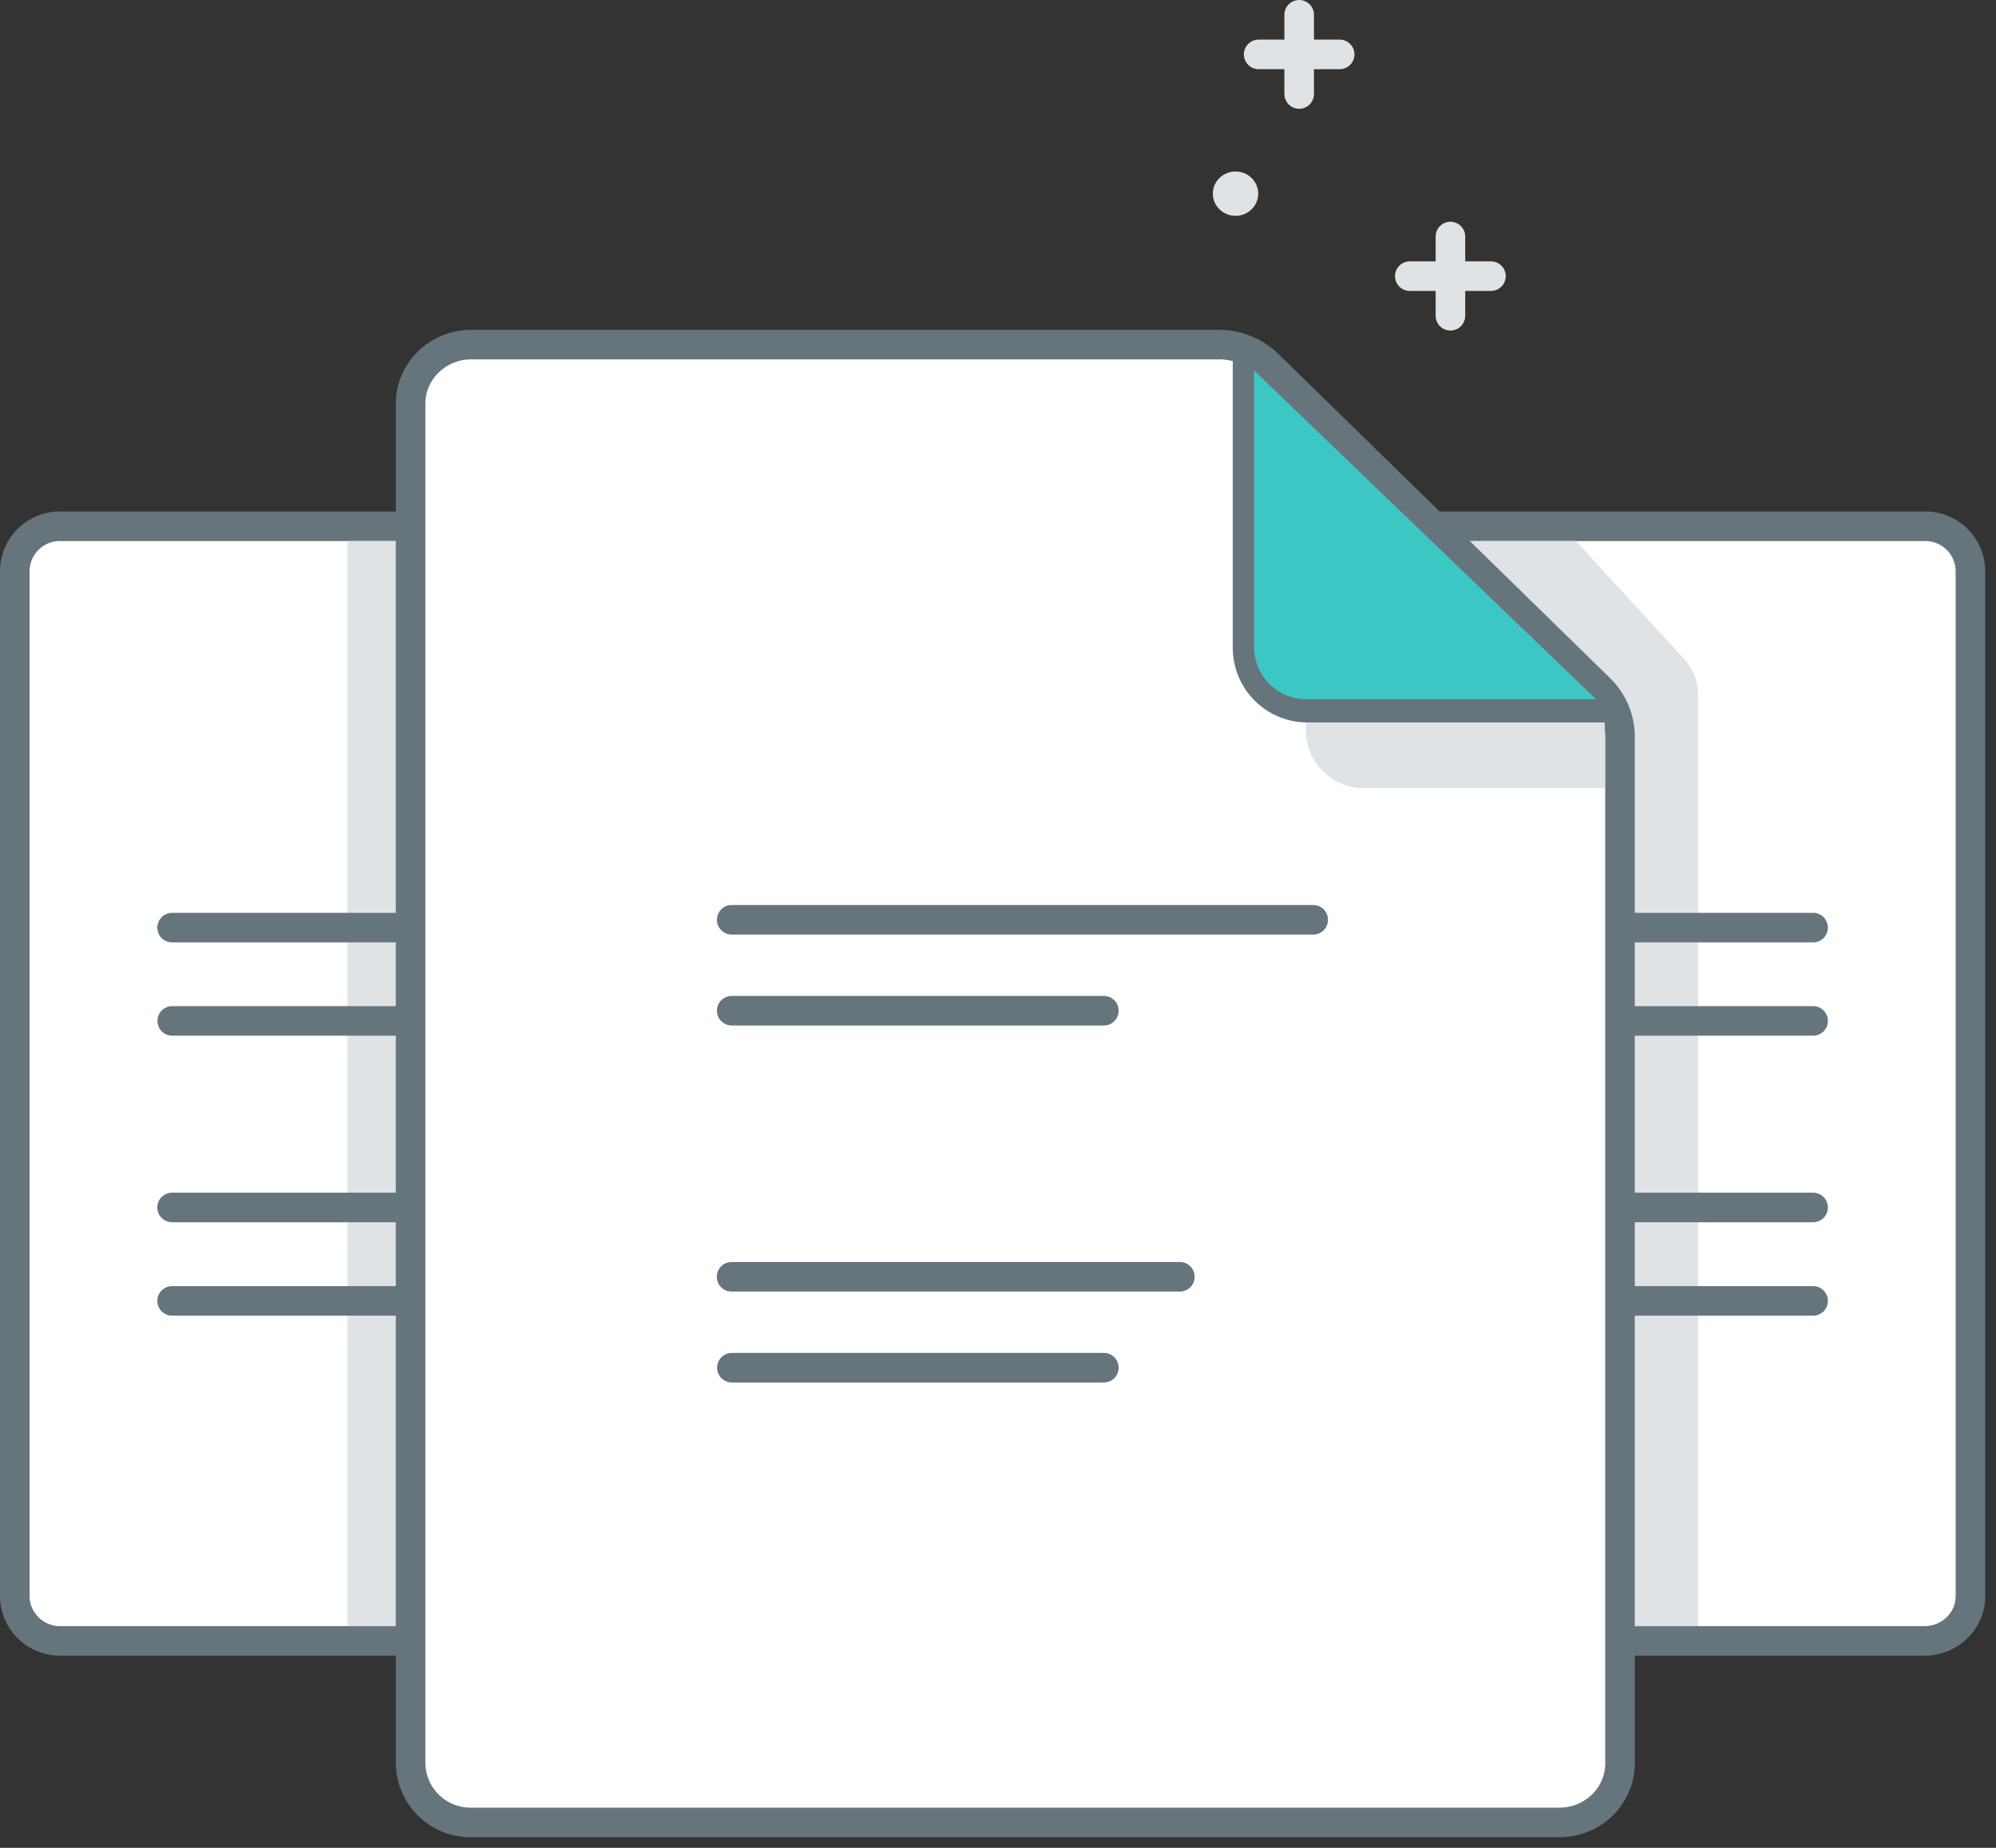 <svg xmlns="http://www.w3.org/2000/svg" width="135" height="125">
  <rect width="100%" height="100%" fill="#333333" stroke="none"/>
  <g fill="none" fill-rule="evenodd">
    <path fill="#FFF" stroke="#66747C" stroke-linecap="round" stroke-linejoin="round" stroke-width="2" d="M59.61 111H4.1a3.05 3.05 0 0 1-3.1-3.03V38.62a3.05 3.05 0 0 1 3.1-3.02h38.14c.95 0 1.85.37 2.52 1.02l16.9 16.52a3.44 3.44 0 0 1 1.04 2.46v52.38a3.05 3.05 0 0 1-3.09 3.01z"/>
    <path fill="#E0E3E5" d="M85.2 110H23.5V36.6h42.51c.13 0 .25.05.34.14l18.7 17.28c.09.1.14.2.14.33V110z"/>
    <path stroke="#66747C" stroke-linecap="round" stroke-linejoin="round" stroke-width="2" d="M11.64 81.68H32M11.64 88h16.9m-16.9-25.25h26.41m-26.4 6.31h16.9"/>
    <path fill="#FFF" stroke="#66747C" stroke-linecap="round" stroke-linejoin="round" stroke-width="2" d="M74.67 111h55.51c1.7 0 3.09-1.36 3.09-3.02V38.62a3.05 3.05 0 0 0-3.09-3.02H92.03a3.6 3.6 0 0 0-2.51 1.02l-16.9 16.52a3.44 3.44 0 0 0-1.04 2.46v52.38a3.05 3.05 0 0 0 3.09 3.01z"/>
    <path fill="#E0E3E5" d="M53.17 110h61.69V47c0-.9-.35-1.77-.96-2.44l-7.32-7.96H72.35a.48.48 0 0 0-.34.14l-18.7 17.28a.45.45 0 0 0-.14.33V110z"/>
    <path stroke="#66747C" stroke-linecap="round" stroke-linejoin="round" stroke-width="2" d="M122.63 81.68h-20.35M122.63 88h-16.9m16.9-25.25h-26.4m26.4 6.31h-16.9"/>
    <path fill="#FFF" d="M105.48 123.28H31.87a4.05 4.05 0 0 1-4.1-4V27.31c0-2.2 1.84-4 4.1-4h50.58c1.25 0 2.45.5 3.33 1.36l22.4 21.9a4.56 4.56 0 0 1 1.39 3.26v69.45c0 2.21-1.83 4-4.1 4"/>
    <path stroke="#66747C" stroke-linecap="round" stroke-linejoin="round" stroke-width="2" d="M105.48 123.28H31.87a4.05 4.05 0 0 1-4.1-4V27.31c0-2.2 1.84-4 4.1-4h50.58c1.25 0 2.45.5 3.33 1.36l22.4 21.9a4.56 4.56 0 0 1 1.39 3.26v69.45c0 2.21-1.83 4-4.1 4z"/>
    <path fill="#E0E3E5" d="M92.27 53.3h16.27v-4.1c0-1.55-.26-1.82-1.86-1.82H88.33v2.08a3.89 3.89 0 0 0 3.94 3.85"/>
    <path stroke="#66747C" stroke-linecap="round" stroke-linejoin="round" stroke-width="2" d="M49.48 86.37H79.8m-30.3 6.15h25.16m-25.17-30.3h39.33m-39.33 6.15h25.17"/>
    <path stroke="#E0E3E5" stroke-linecap="round" stroke-width="2" d="M95.35 18.68h5.49m-2.74 2.68V16M85.13 3.68h5.48m-2.74 2.68V1"/>
    <path fill="#E0E3E5" d="M85.1 13.1c0 .83-.69 1.5-1.53 1.5-.85 0-1.54-.67-1.54-1.5s.69-1.5 1.54-1.5c.84 0 1.53.67 1.53 1.5"/>
    <path stroke="#66747C" stroke-linecap="square" stroke-linejoin="round" stroke-width="2" d="M108.48 47.87h-20a4.05 4.05 0 0 1-4.1-4V24.31"/>
    <path fill="#3CC7C5" d="M107.95 47.3H88.4a3.54 3.54 0 0 1-3.58-3.5V25.06"/>
  </g>
</svg>